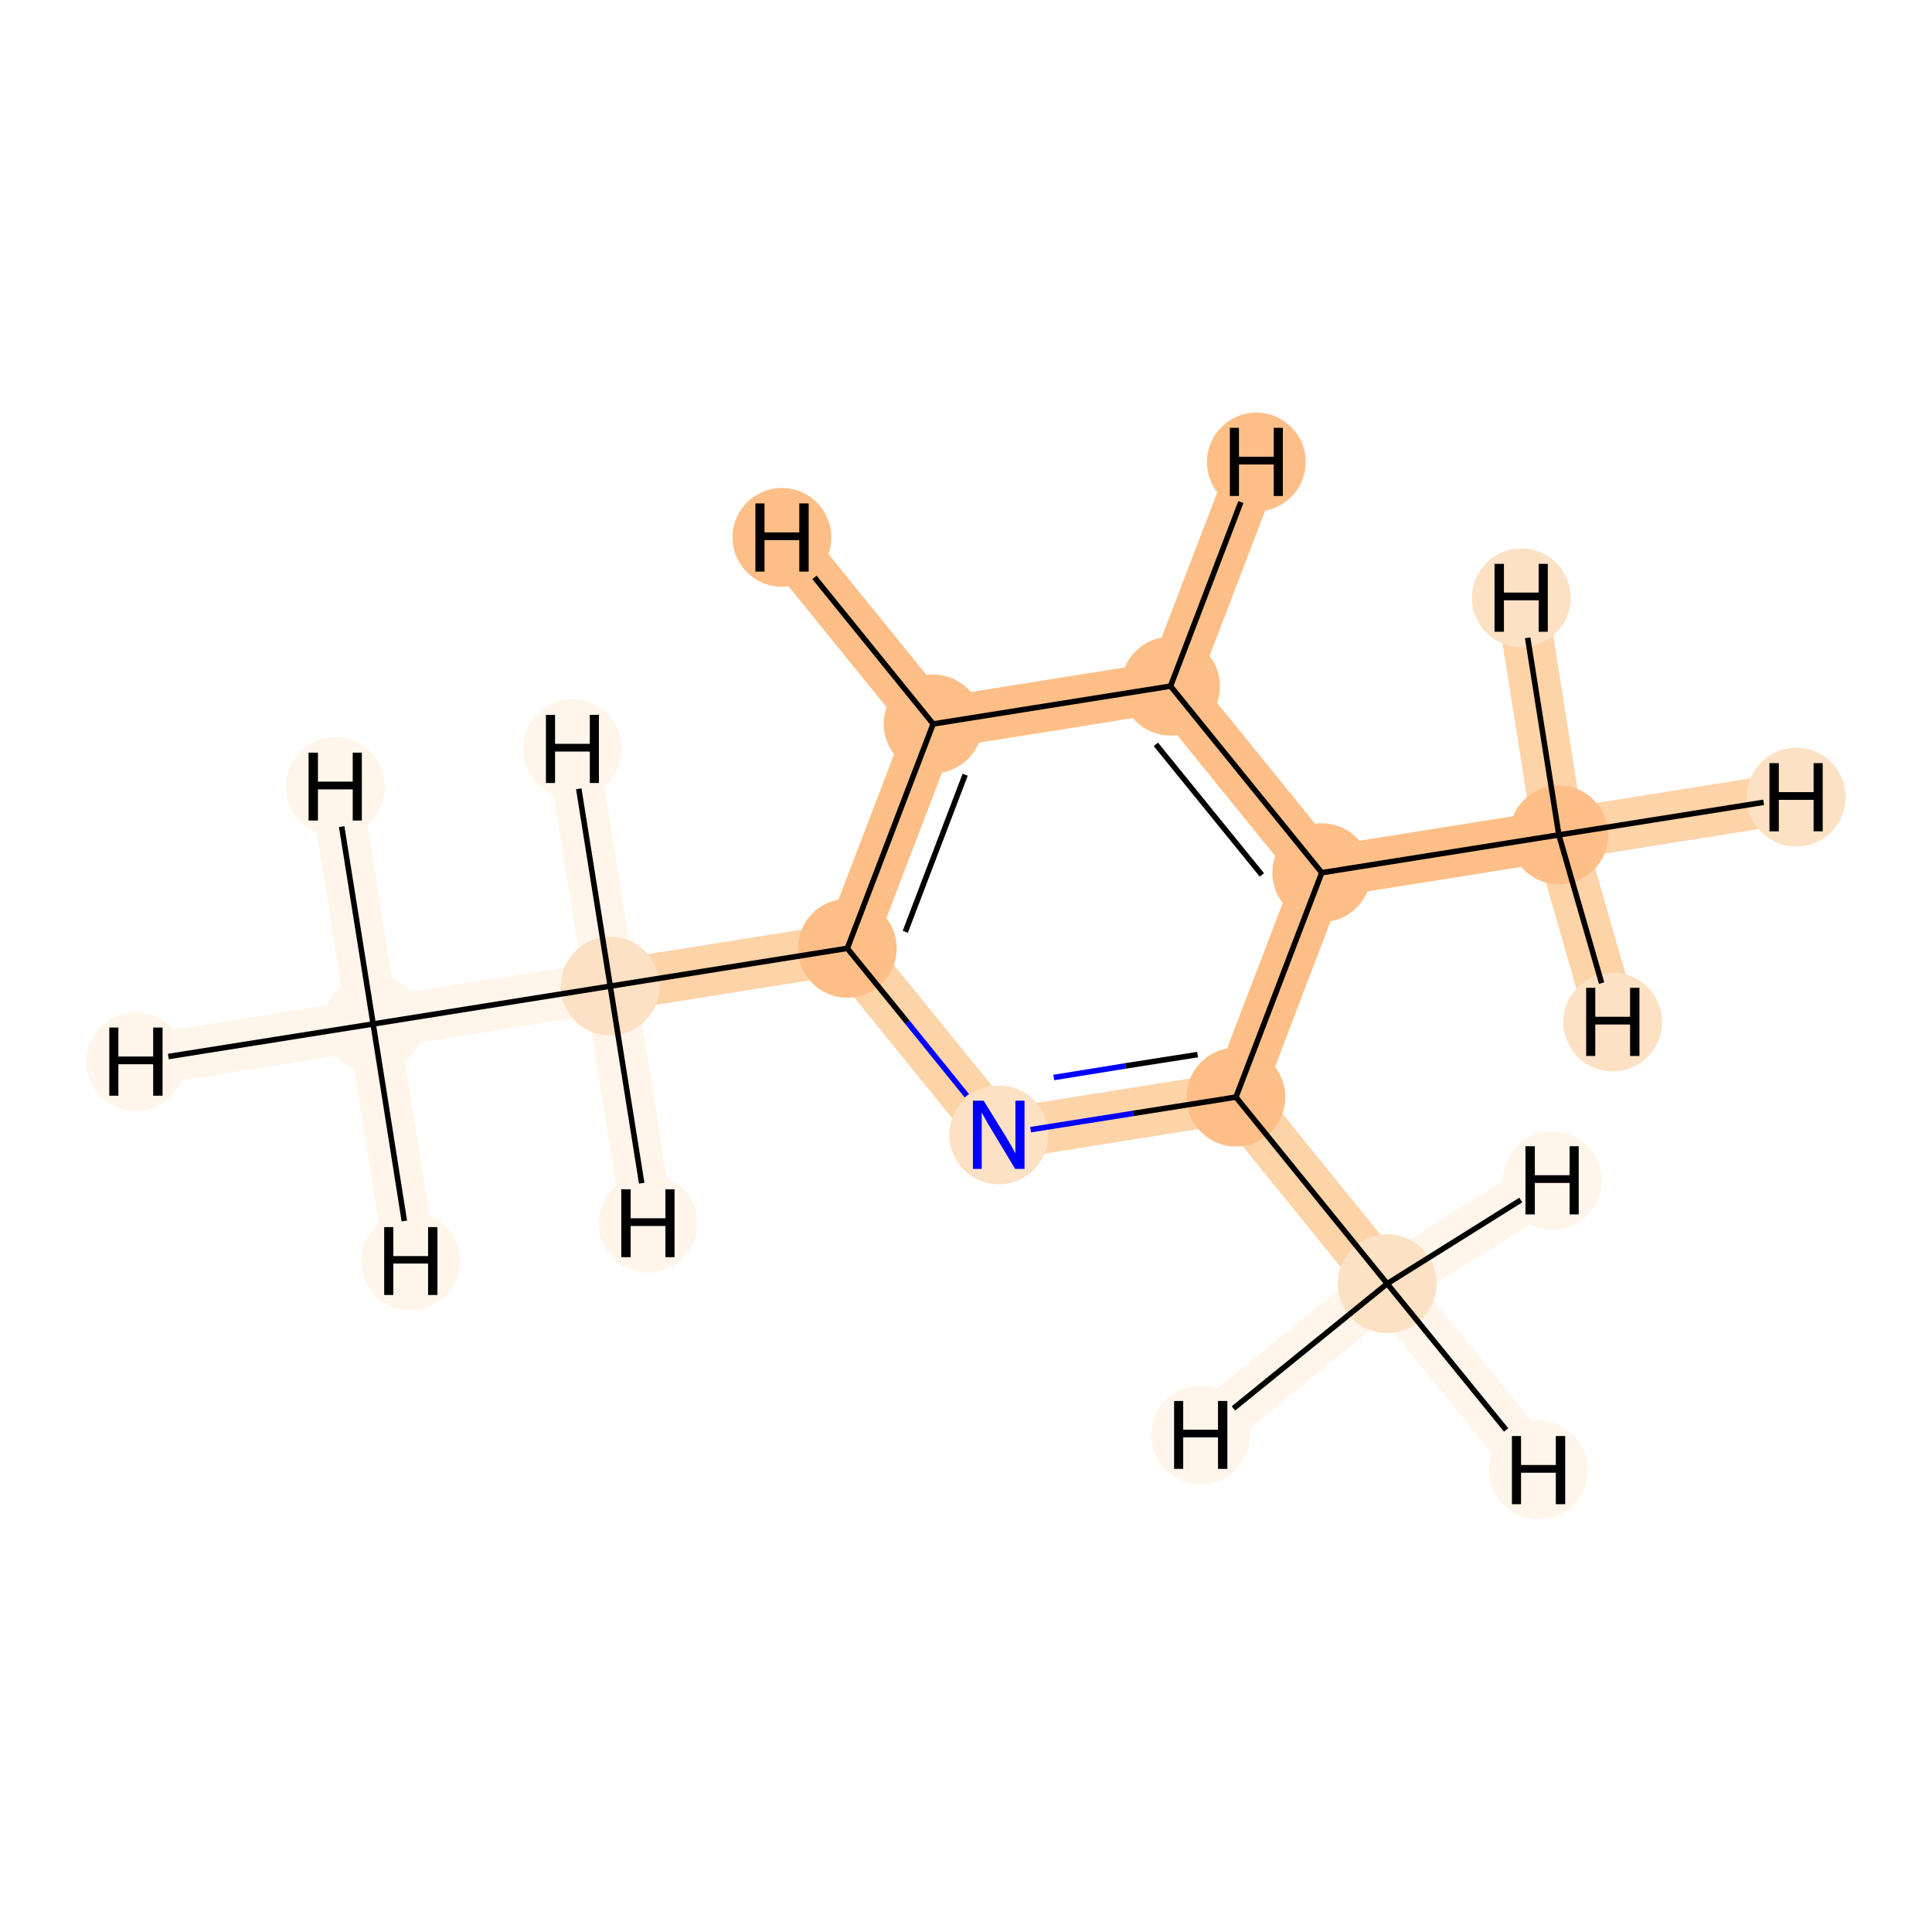 <?xml version='1.0' encoding='iso-8859-1'?>
<svg version='1.1' baseProfile='full'
              xmlns='http://www.w3.org/2000/svg'
                      xmlns:rdkit='http://www.rdkit.org/xml'
                      xmlns:xlink='http://www.w3.org/1999/xlink'
                  xml:space='preserve'
width='700px' height='700px' viewBox='0 0 700 700'>
<!-- END OF HEADER -->
<rect style='opacity:1.0;fill:#FFFFFF;stroke:none' width='700.0' height='700.0' x='0.0' y='0.0'> </rect>
<path d='M 135.2,371.0 L 221.1,357.3' style='fill:none;fill-rule:evenodd;stroke:#FFF5EB;stroke-width:18.6px;stroke-linecap:butt;stroke-linejoin:miter;stroke-opacity:1' />
<path d='M 135.2,371.0 L 49.2,384.7' style='fill:none;fill-rule:evenodd;stroke:#FFF5EB;stroke-width:18.6px;stroke-linecap:butt;stroke-linejoin:miter;stroke-opacity:1' />
<path d='M 135.2,371.0 L 148.8,456.9' style='fill:none;fill-rule:evenodd;stroke:#FFF5EB;stroke-width:18.6px;stroke-linecap:butt;stroke-linejoin:miter;stroke-opacity:1' />
<path d='M 135.2,371.0 L 121.5,285.0' style='fill:none;fill-rule:evenodd;stroke:#FFF5EB;stroke-width:18.6px;stroke-linecap:butt;stroke-linejoin:miter;stroke-opacity:1' />
<path d='M 221.1,357.3 L 307.0,343.6' style='fill:none;fill-rule:evenodd;stroke:#FDD3A8;stroke-width:18.6px;stroke-linecap:butt;stroke-linejoin:miter;stroke-opacity:1' />
<path d='M 221.1,357.3 L 207.4,271.3' style='fill:none;fill-rule:evenodd;stroke:#FFF5EB;stroke-width:18.6px;stroke-linecap:butt;stroke-linejoin:miter;stroke-opacity:1' />
<path d='M 221.1,357.3 L 234.8,443.2' style='fill:none;fill-rule:evenodd;stroke:#FFF5EB;stroke-width:18.6px;stroke-linecap:butt;stroke-linejoin:miter;stroke-opacity:1' />
<path d='M 307.0,343.6 L 338.1,262.3' style='fill:none;fill-rule:evenodd;stroke:#FDBF87;stroke-width:18.6px;stroke-linecap:butt;stroke-linejoin:miter;stroke-opacity:1' />
<path d='M 307.0,343.6 L 361.9,411.2' style='fill:none;fill-rule:evenodd;stroke:#FDD3A8;stroke-width:18.6px;stroke-linecap:butt;stroke-linejoin:miter;stroke-opacity:1' />
<path d='M 338.1,262.3 L 424.1,248.6' style='fill:none;fill-rule:evenodd;stroke:#FDBF87;stroke-width:18.6px;stroke-linecap:butt;stroke-linejoin:miter;stroke-opacity:1' />
<path d='M 338.1,262.3 L 283.3,194.7' style='fill:none;fill-rule:evenodd;stroke:#FDBF87;stroke-width:18.6px;stroke-linecap:butt;stroke-linejoin:miter;stroke-opacity:1' />
<path d='M 424.1,248.6 L 478.9,316.2' style='fill:none;fill-rule:evenodd;stroke:#FDBF87;stroke-width:18.6px;stroke-linecap:butt;stroke-linejoin:miter;stroke-opacity:1' />
<path d='M 424.1,248.6 L 455.2,167.4' style='fill:none;fill-rule:evenodd;stroke:#FDBF87;stroke-width:18.6px;stroke-linecap:butt;stroke-linejoin:miter;stroke-opacity:1' />
<path d='M 478.9,316.2 L 447.8,397.5' style='fill:none;fill-rule:evenodd;stroke:#FDBF87;stroke-width:18.6px;stroke-linecap:butt;stroke-linejoin:miter;stroke-opacity:1' />
<path d='M 478.9,316.2 L 564.8,302.5' style='fill:none;fill-rule:evenodd;stroke:#FDBF87;stroke-width:18.6px;stroke-linecap:butt;stroke-linejoin:miter;stroke-opacity:1' />
<path d='M 447.8,397.5 L 361.9,411.2' style='fill:none;fill-rule:evenodd;stroke:#FDD3A8;stroke-width:18.6px;stroke-linecap:butt;stroke-linejoin:miter;stroke-opacity:1' />
<path d='M 447.8,397.5 L 502.6,465.1' style='fill:none;fill-rule:evenodd;stroke:#FDD3A8;stroke-width:18.6px;stroke-linecap:butt;stroke-linejoin:miter;stroke-opacity:1' />
<path d='M 502.6,465.1 L 557.4,532.6' style='fill:none;fill-rule:evenodd;stroke:#FFF5EB;stroke-width:18.6px;stroke-linecap:butt;stroke-linejoin:miter;stroke-opacity:1' />
<path d='M 502.6,465.1 L 435.0,519.9' style='fill:none;fill-rule:evenodd;stroke:#FFF5EB;stroke-width:18.6px;stroke-linecap:butt;stroke-linejoin:miter;stroke-opacity:1' />
<path d='M 502.6,465.1 L 562.4,427.7' style='fill:none;fill-rule:evenodd;stroke:#FFF5EB;stroke-width:18.6px;stroke-linecap:butt;stroke-linejoin:miter;stroke-opacity:1' />
<path d='M 564.8,302.5 L 650.8,288.8' style='fill:none;fill-rule:evenodd;stroke:#FDD3A8;stroke-width:18.6px;stroke-linecap:butt;stroke-linejoin:miter;stroke-opacity:1' />
<path d='M 564.8,302.5 L 584.3,370.3' style='fill:none;fill-rule:evenodd;stroke:#FDD3A8;stroke-width:18.6px;stroke-linecap:butt;stroke-linejoin:miter;stroke-opacity:1' />
<path d='M 564.8,302.5 L 551.2,216.6' style='fill:none;fill-rule:evenodd;stroke:#FDD3A8;stroke-width:18.6px;stroke-linecap:butt;stroke-linejoin:miter;stroke-opacity:1' />
<ellipse cx='135.2' cy='371.0' rx='17.4' ry='17.4'  style='fill:#FFF5EB;fill-rule:evenodd;stroke:#FFF5EB;stroke-width:1.0px;stroke-linecap:butt;stroke-linejoin:miter;stroke-opacity:1' />
<ellipse cx='221.1' cy='357.3' rx='17.4' ry='17.4'  style='fill:#FDE1C4;fill-rule:evenodd;stroke:#FDE1C4;stroke-width:1.0px;stroke-linecap:butt;stroke-linejoin:miter;stroke-opacity:1' />
<ellipse cx='307.0' cy='343.6' rx='17.4' ry='17.4'  style='fill:#FDBF87;fill-rule:evenodd;stroke:#FDBF87;stroke-width:1.0px;stroke-linecap:butt;stroke-linejoin:miter;stroke-opacity:1' />
<ellipse cx='338.1' cy='262.3' rx='17.4' ry='17.4'  style='fill:#FDBF87;fill-rule:evenodd;stroke:#FDBF87;stroke-width:1.0px;stroke-linecap:butt;stroke-linejoin:miter;stroke-opacity:1' />
<ellipse cx='424.1' cy='248.6' rx='17.4' ry='17.4'  style='fill:#FDBF87;fill-rule:evenodd;stroke:#FDBF87;stroke-width:1.0px;stroke-linecap:butt;stroke-linejoin:miter;stroke-opacity:1' />
<ellipse cx='478.9' cy='316.2' rx='17.4' ry='17.4'  style='fill:#FDBF87;fill-rule:evenodd;stroke:#FDBF87;stroke-width:1.0px;stroke-linecap:butt;stroke-linejoin:miter;stroke-opacity:1' />
<ellipse cx='447.8' cy='397.5' rx='17.4' ry='17.4'  style='fill:#FDBF87;fill-rule:evenodd;stroke:#FDBF87;stroke-width:1.0px;stroke-linecap:butt;stroke-linejoin:miter;stroke-opacity:1' />
<ellipse cx='361.9' cy='411.2' rx='17.4' ry='17.4'  style='fill:#FDE1C4;fill-rule:evenodd;stroke:#FDE1C4;stroke-width:1.0px;stroke-linecap:butt;stroke-linejoin:miter;stroke-opacity:1' />
<ellipse cx='502.6' cy='465.1' rx='17.4' ry='17.4'  style='fill:#FDE1C4;fill-rule:evenodd;stroke:#FDE1C4;stroke-width:1.0px;stroke-linecap:butt;stroke-linejoin:miter;stroke-opacity:1' />
<ellipse cx='564.8' cy='302.5' rx='17.4' ry='17.4'  style='fill:#FDBF87;fill-rule:evenodd;stroke:#FDBF87;stroke-width:1.0px;stroke-linecap:butt;stroke-linejoin:miter;stroke-opacity:1' />
<ellipse cx='49.2' cy='384.7' rx='17.4' ry='17.4'  style='fill:#FFF5EB;fill-rule:evenodd;stroke:#FFF5EB;stroke-width:1.0px;stroke-linecap:butt;stroke-linejoin:miter;stroke-opacity:1' />
<ellipse cx='148.8' cy='456.9' rx='17.4' ry='17.4'  style='fill:#FFF5EB;fill-rule:evenodd;stroke:#FFF5EB;stroke-width:1.0px;stroke-linecap:butt;stroke-linejoin:miter;stroke-opacity:1' />
<ellipse cx='121.5' cy='285.0' rx='17.4' ry='17.4'  style='fill:#FFF5EB;fill-rule:evenodd;stroke:#FFF5EB;stroke-width:1.0px;stroke-linecap:butt;stroke-linejoin:miter;stroke-opacity:1' />
<ellipse cx='207.4' cy='271.3' rx='17.4' ry='17.4'  style='fill:#FFF5EB;fill-rule:evenodd;stroke:#FFF5EB;stroke-width:1.0px;stroke-linecap:butt;stroke-linejoin:miter;stroke-opacity:1' />
<ellipse cx='234.8' cy='443.2' rx='17.4' ry='17.4'  style='fill:#FFF5EB;fill-rule:evenodd;stroke:#FFF5EB;stroke-width:1.0px;stroke-linecap:butt;stroke-linejoin:miter;stroke-opacity:1' />
<ellipse cx='283.3' cy='194.7' rx='17.4' ry='17.4'  style='fill:#FDBF87;fill-rule:evenodd;stroke:#FDBF87;stroke-width:1.0px;stroke-linecap:butt;stroke-linejoin:miter;stroke-opacity:1' />
<ellipse cx='455.2' cy='167.4' rx='17.4' ry='17.4'  style='fill:#FDBF87;fill-rule:evenodd;stroke:#FDBF87;stroke-width:1.0px;stroke-linecap:butt;stroke-linejoin:miter;stroke-opacity:1' />
<ellipse cx='557.4' cy='532.6' rx='17.4' ry='17.4'  style='fill:#FFF5EB;fill-rule:evenodd;stroke:#FFF5EB;stroke-width:1.0px;stroke-linecap:butt;stroke-linejoin:miter;stroke-opacity:1' />
<ellipse cx='435.0' cy='519.9' rx='17.4' ry='17.4'  style='fill:#FFF5EB;fill-rule:evenodd;stroke:#FFF5EB;stroke-width:1.0px;stroke-linecap:butt;stroke-linejoin:miter;stroke-opacity:1' />
<ellipse cx='562.4' cy='427.7' rx='17.4' ry='17.4'  style='fill:#FFF5EB;fill-rule:evenodd;stroke:#FFF5EB;stroke-width:1.0px;stroke-linecap:butt;stroke-linejoin:miter;stroke-opacity:1' />
<ellipse cx='650.8' cy='288.8' rx='17.4' ry='17.4'  style='fill:#FDE1C4;fill-rule:evenodd;stroke:#FDE1C4;stroke-width:1.0px;stroke-linecap:butt;stroke-linejoin:miter;stroke-opacity:1' />
<ellipse cx='584.3' cy='370.3' rx='17.4' ry='17.4'  style='fill:#FDE1C4;fill-rule:evenodd;stroke:#FDE1C4;stroke-width:1.0px;stroke-linecap:butt;stroke-linejoin:miter;stroke-opacity:1' />
<ellipse cx='551.2' cy='216.6' rx='17.4' ry='17.4'  style='fill:#FDE1C4;fill-rule:evenodd;stroke:#FDE1C4;stroke-width:1.0px;stroke-linecap:butt;stroke-linejoin:miter;stroke-opacity:1' />
<path class='bond-0 atom-0 atom-1' d='M 135.2,371.0 L 221.1,357.3' style='fill:none;fill-rule:evenodd;stroke:#000000;stroke-width:2.0px;stroke-linecap:butt;stroke-linejoin:miter;stroke-opacity:1' />
<path class='bond-10 atom-0 atom-10' d='M 135.2,371.0 L 61.0,382.8' style='fill:none;fill-rule:evenodd;stroke:#000000;stroke-width:2.0px;stroke-linecap:butt;stroke-linejoin:miter;stroke-opacity:1' />
<path class='bond-11 atom-0 atom-11' d='M 135.2,371.0 L 146.5,442.4' style='fill:none;fill-rule:evenodd;stroke:#000000;stroke-width:2.0px;stroke-linecap:butt;stroke-linejoin:miter;stroke-opacity:1' />
<path class='bond-12 atom-0 atom-12' d='M 135.2,371.0 L 123.8,299.5' style='fill:none;fill-rule:evenodd;stroke:#000000;stroke-width:2.0px;stroke-linecap:butt;stroke-linejoin:miter;stroke-opacity:1' />
<path class='bond-1 atom-1 atom-2' d='M 221.1,357.3 L 307.0,343.6' style='fill:none;fill-rule:evenodd;stroke:#000000;stroke-width:2.0px;stroke-linecap:butt;stroke-linejoin:miter;stroke-opacity:1' />
<path class='bond-13 atom-1 atom-13' d='M 221.1,357.3 L 209.7,285.8' style='fill:none;fill-rule:evenodd;stroke:#000000;stroke-width:2.0px;stroke-linecap:butt;stroke-linejoin:miter;stroke-opacity:1' />
<path class='bond-14 atom-1 atom-14' d='M 221.1,357.3 L 232.5,428.7' style='fill:none;fill-rule:evenodd;stroke:#000000;stroke-width:2.0px;stroke-linecap:butt;stroke-linejoin:miter;stroke-opacity:1' />
<path class='bond-2 atom-2 atom-3' d='M 307.0,343.6 L 338.1,262.3' style='fill:none;fill-rule:evenodd;stroke:#000000;stroke-width:2.0px;stroke-linecap:butt;stroke-linejoin:miter;stroke-opacity:1' />
<path class='bond-2 atom-2 atom-3' d='M 328.0,337.6 L 349.7,280.7' style='fill:none;fill-rule:evenodd;stroke:#000000;stroke-width:2.0px;stroke-linecap:butt;stroke-linejoin:miter;stroke-opacity:1' />
<path class='bond-9 atom-7 atom-2' d='M 350.3,397.0 L 328.7,370.3' style='fill:none;fill-rule:evenodd;stroke:#0000FF;stroke-width:2.0px;stroke-linecap:butt;stroke-linejoin:miter;stroke-opacity:1' />
<path class='bond-9 atom-7 atom-2' d='M 328.7,370.3 L 307.0,343.6' style='fill:none;fill-rule:evenodd;stroke:#000000;stroke-width:2.0px;stroke-linecap:butt;stroke-linejoin:miter;stroke-opacity:1' />
<path class='bond-3 atom-3 atom-4' d='M 338.1,262.3 L 424.1,248.6' style='fill:none;fill-rule:evenodd;stroke:#000000;stroke-width:2.0px;stroke-linecap:butt;stroke-linejoin:miter;stroke-opacity:1' />
<path class='bond-15 atom-3 atom-15' d='M 338.1,262.3 L 295.1,209.2' style='fill:none;fill-rule:evenodd;stroke:#000000;stroke-width:2.0px;stroke-linecap:butt;stroke-linejoin:miter;stroke-opacity:1' />
<path class='bond-4 atom-4 atom-5' d='M 424.1,248.6 L 478.9,316.2' style='fill:none;fill-rule:evenodd;stroke:#000000;stroke-width:2.0px;stroke-linecap:butt;stroke-linejoin:miter;stroke-opacity:1' />
<path class='bond-4 atom-4 atom-5' d='M 418.8,269.7 L 457.2,317.0' style='fill:none;fill-rule:evenodd;stroke:#000000;stroke-width:2.0px;stroke-linecap:butt;stroke-linejoin:miter;stroke-opacity:1' />
<path class='bond-16 atom-4 atom-16' d='M 424.1,248.6 L 449.6,181.9' style='fill:none;fill-rule:evenodd;stroke:#000000;stroke-width:2.0px;stroke-linecap:butt;stroke-linejoin:miter;stroke-opacity:1' />
<path class='bond-5 atom-5 atom-6' d='M 478.9,316.2 L 447.8,397.5' style='fill:none;fill-rule:evenodd;stroke:#000000;stroke-width:2.0px;stroke-linecap:butt;stroke-linejoin:miter;stroke-opacity:1' />
<path class='bond-8 atom-5 atom-9' d='M 478.9,316.2 L 564.8,302.5' style='fill:none;fill-rule:evenodd;stroke:#000000;stroke-width:2.0px;stroke-linecap:butt;stroke-linejoin:miter;stroke-opacity:1' />
<path class='bond-6 atom-6 atom-7' d='M 447.8,397.5 L 410.6,403.4' style='fill:none;fill-rule:evenodd;stroke:#000000;stroke-width:2.0px;stroke-linecap:butt;stroke-linejoin:miter;stroke-opacity:1' />
<path class='bond-6 atom-6 atom-7' d='M 410.6,403.4 L 373.4,409.3' style='fill:none;fill-rule:evenodd;stroke:#0000FF;stroke-width:2.0px;stroke-linecap:butt;stroke-linejoin:miter;stroke-opacity:1' />
<path class='bond-6 atom-6 atom-7' d='M 433.9,382.1 L 407.8,386.2' style='fill:none;fill-rule:evenodd;stroke:#000000;stroke-width:2.0px;stroke-linecap:butt;stroke-linejoin:miter;stroke-opacity:1' />
<path class='bond-6 atom-6 atom-7' d='M 407.8,386.2 L 381.8,390.4' style='fill:none;fill-rule:evenodd;stroke:#0000FF;stroke-width:2.0px;stroke-linecap:butt;stroke-linejoin:miter;stroke-opacity:1' />
<path class='bond-7 atom-6 atom-8' d='M 447.8,397.5 L 502.6,465.1' style='fill:none;fill-rule:evenodd;stroke:#000000;stroke-width:2.0px;stroke-linecap:butt;stroke-linejoin:miter;stroke-opacity:1' />
<path class='bond-17 atom-8 atom-17' d='M 502.6,465.1 L 545.7,518.1' style='fill:none;fill-rule:evenodd;stroke:#000000;stroke-width:2.0px;stroke-linecap:butt;stroke-linejoin:miter;stroke-opacity:1' />
<path class='bond-18 atom-8 atom-18' d='M 502.6,465.1 L 446.9,510.3' style='fill:none;fill-rule:evenodd;stroke:#000000;stroke-width:2.0px;stroke-linecap:butt;stroke-linejoin:miter;stroke-opacity:1' />
<path class='bond-19 atom-8 atom-19' d='M 502.6,465.1 L 551.0,434.8' style='fill:none;fill-rule:evenodd;stroke:#000000;stroke-width:2.0px;stroke-linecap:butt;stroke-linejoin:miter;stroke-opacity:1' />
<path class='bond-20 atom-9 atom-20' d='M 564.8,302.5 L 639.0,290.7' style='fill:none;fill-rule:evenodd;stroke:#000000;stroke-width:2.0px;stroke-linecap:butt;stroke-linejoin:miter;stroke-opacity:1' />
<path class='bond-21 atom-9 atom-21' d='M 564.8,302.5 L 580.3,356.2' style='fill:none;fill-rule:evenodd;stroke:#000000;stroke-width:2.0px;stroke-linecap:butt;stroke-linejoin:miter;stroke-opacity:1' />
<path class='bond-22 atom-9 atom-22' d='M 564.8,302.5 L 553.5,231.1' style='fill:none;fill-rule:evenodd;stroke:#000000;stroke-width:2.0px;stroke-linecap:butt;stroke-linejoin:miter;stroke-opacity:1' />
<path  class='atom-7' d='M 356.4 398.8
L 364.5 411.9
Q 365.3 413.2, 366.6 415.5
Q 367.9 417.8, 367.9 418.0
L 367.9 398.8
L 371.2 398.8
L 371.2 423.5
L 367.8 423.5
L 359.2 409.2
Q 358.1 407.5, 357.1 405.6
Q 356.0 403.7, 355.7 403.1
L 355.7 423.5
L 352.5 423.5
L 352.5 398.8
L 356.4 398.8
' fill='#0000FF'/>
<path  class='atom-10' d='M 39.6 372.3
L 42.9 372.3
L 42.9 382.8
L 55.5 382.8
L 55.5 372.3
L 58.9 372.3
L 58.9 397.0
L 55.5 397.0
L 55.5 385.6
L 42.9 385.6
L 42.9 397.0
L 39.6 397.0
L 39.6 372.3
' fill='#000000'/>
<path  class='atom-11' d='M 139.2 444.6
L 142.5 444.6
L 142.5 455.1
L 155.1 455.1
L 155.1 444.6
L 158.5 444.6
L 158.5 469.2
L 155.1 469.2
L 155.1 457.8
L 142.5 457.8
L 142.5 469.2
L 139.2 469.2
L 139.2 444.6
' fill='#000000'/>
<path  class='atom-12' d='M 111.8 272.7
L 115.2 272.7
L 115.2 283.2
L 127.8 283.2
L 127.8 272.7
L 131.1 272.7
L 131.1 297.3
L 127.8 297.3
L 127.8 286.0
L 115.2 286.0
L 115.2 297.3
L 111.8 297.3
L 111.8 272.7
' fill='#000000'/>
<path  class='atom-13' d='M 197.8 259.0
L 201.1 259.0
L 201.1 269.5
L 213.7 269.5
L 213.7 259.0
L 217.0 259.0
L 217.0 283.7
L 213.7 283.7
L 213.7 272.3
L 201.1 272.3
L 201.1 283.7
L 197.8 283.7
L 197.8 259.0
' fill='#000000'/>
<path  class='atom-14' d='M 225.1 430.9
L 228.5 430.9
L 228.5 441.4
L 241.1 441.4
L 241.1 430.9
L 244.4 430.9
L 244.4 455.5
L 241.1 455.5
L 241.1 444.2
L 228.5 444.2
L 228.5 455.5
L 225.1 455.5
L 225.1 430.9
' fill='#000000'/>
<path  class='atom-15' d='M 273.7 182.4
L 277.0 182.4
L 277.0 192.9
L 289.6 192.9
L 289.6 182.4
L 293.0 182.4
L 293.0 207.1
L 289.6 207.1
L 289.6 195.7
L 277.0 195.7
L 277.0 207.1
L 273.7 207.1
L 273.7 182.4
' fill='#000000'/>
<path  class='atom-16' d='M 445.6 155.0
L 448.9 155.0
L 448.9 165.5
L 461.5 165.5
L 461.5 155.0
L 464.8 155.0
L 464.8 179.7
L 461.5 179.7
L 461.5 168.3
L 448.9 168.3
L 448.9 179.7
L 445.6 179.7
L 445.6 155.0
' fill='#000000'/>
<path  class='atom-17' d='M 547.8 520.3
L 551.1 520.3
L 551.1 530.8
L 563.7 530.8
L 563.7 520.3
L 567.1 520.3
L 567.1 545.0
L 563.7 545.0
L 563.7 533.6
L 551.1 533.6
L 551.1 545.0
L 547.8 545.0
L 547.8 520.3
' fill='#000000'/>
<path  class='atom-18' d='M 425.4 507.6
L 428.7 507.6
L 428.7 518.0
L 441.3 518.0
L 441.3 507.6
L 444.7 507.6
L 444.7 532.2
L 441.3 532.2
L 441.3 520.8
L 428.7 520.8
L 428.7 532.2
L 425.4 532.2
L 425.4 507.6
' fill='#000000'/>
<path  class='atom-19' d='M 552.7 415.3
L 556.1 415.3
L 556.1 425.8
L 568.7 425.8
L 568.7 415.3
L 572.0 415.3
L 572.0 440.0
L 568.7 440.0
L 568.7 428.6
L 556.1 428.6
L 556.1 440.0
L 552.7 440.0
L 552.7 415.3
' fill='#000000'/>
<path  class='atom-20' d='M 641.1 276.5
L 644.5 276.5
L 644.5 287.0
L 657.1 287.0
L 657.1 276.5
L 660.4 276.5
L 660.4 301.2
L 657.1 301.2
L 657.1 289.8
L 644.5 289.8
L 644.5 301.2
L 641.1 301.2
L 641.1 276.5
' fill='#000000'/>
<path  class='atom-21' d='M 574.7 357.9
L 578.0 357.9
L 578.0 368.4
L 590.6 368.4
L 590.6 357.9
L 594.0 357.9
L 594.0 382.6
L 590.6 382.6
L 590.6 371.2
L 578.0 371.2
L 578.0 382.6
L 574.7 382.6
L 574.7 357.9
' fill='#000000'/>
<path  class='atom-22' d='M 541.5 204.3
L 544.9 204.3
L 544.9 214.7
L 557.5 214.7
L 557.5 204.3
L 560.8 204.3
L 560.8 228.9
L 557.5 228.9
L 557.5 217.5
L 544.9 217.5
L 544.9 228.9
L 541.5 228.9
L 541.5 204.3
' fill='#000000'/>
</svg>
